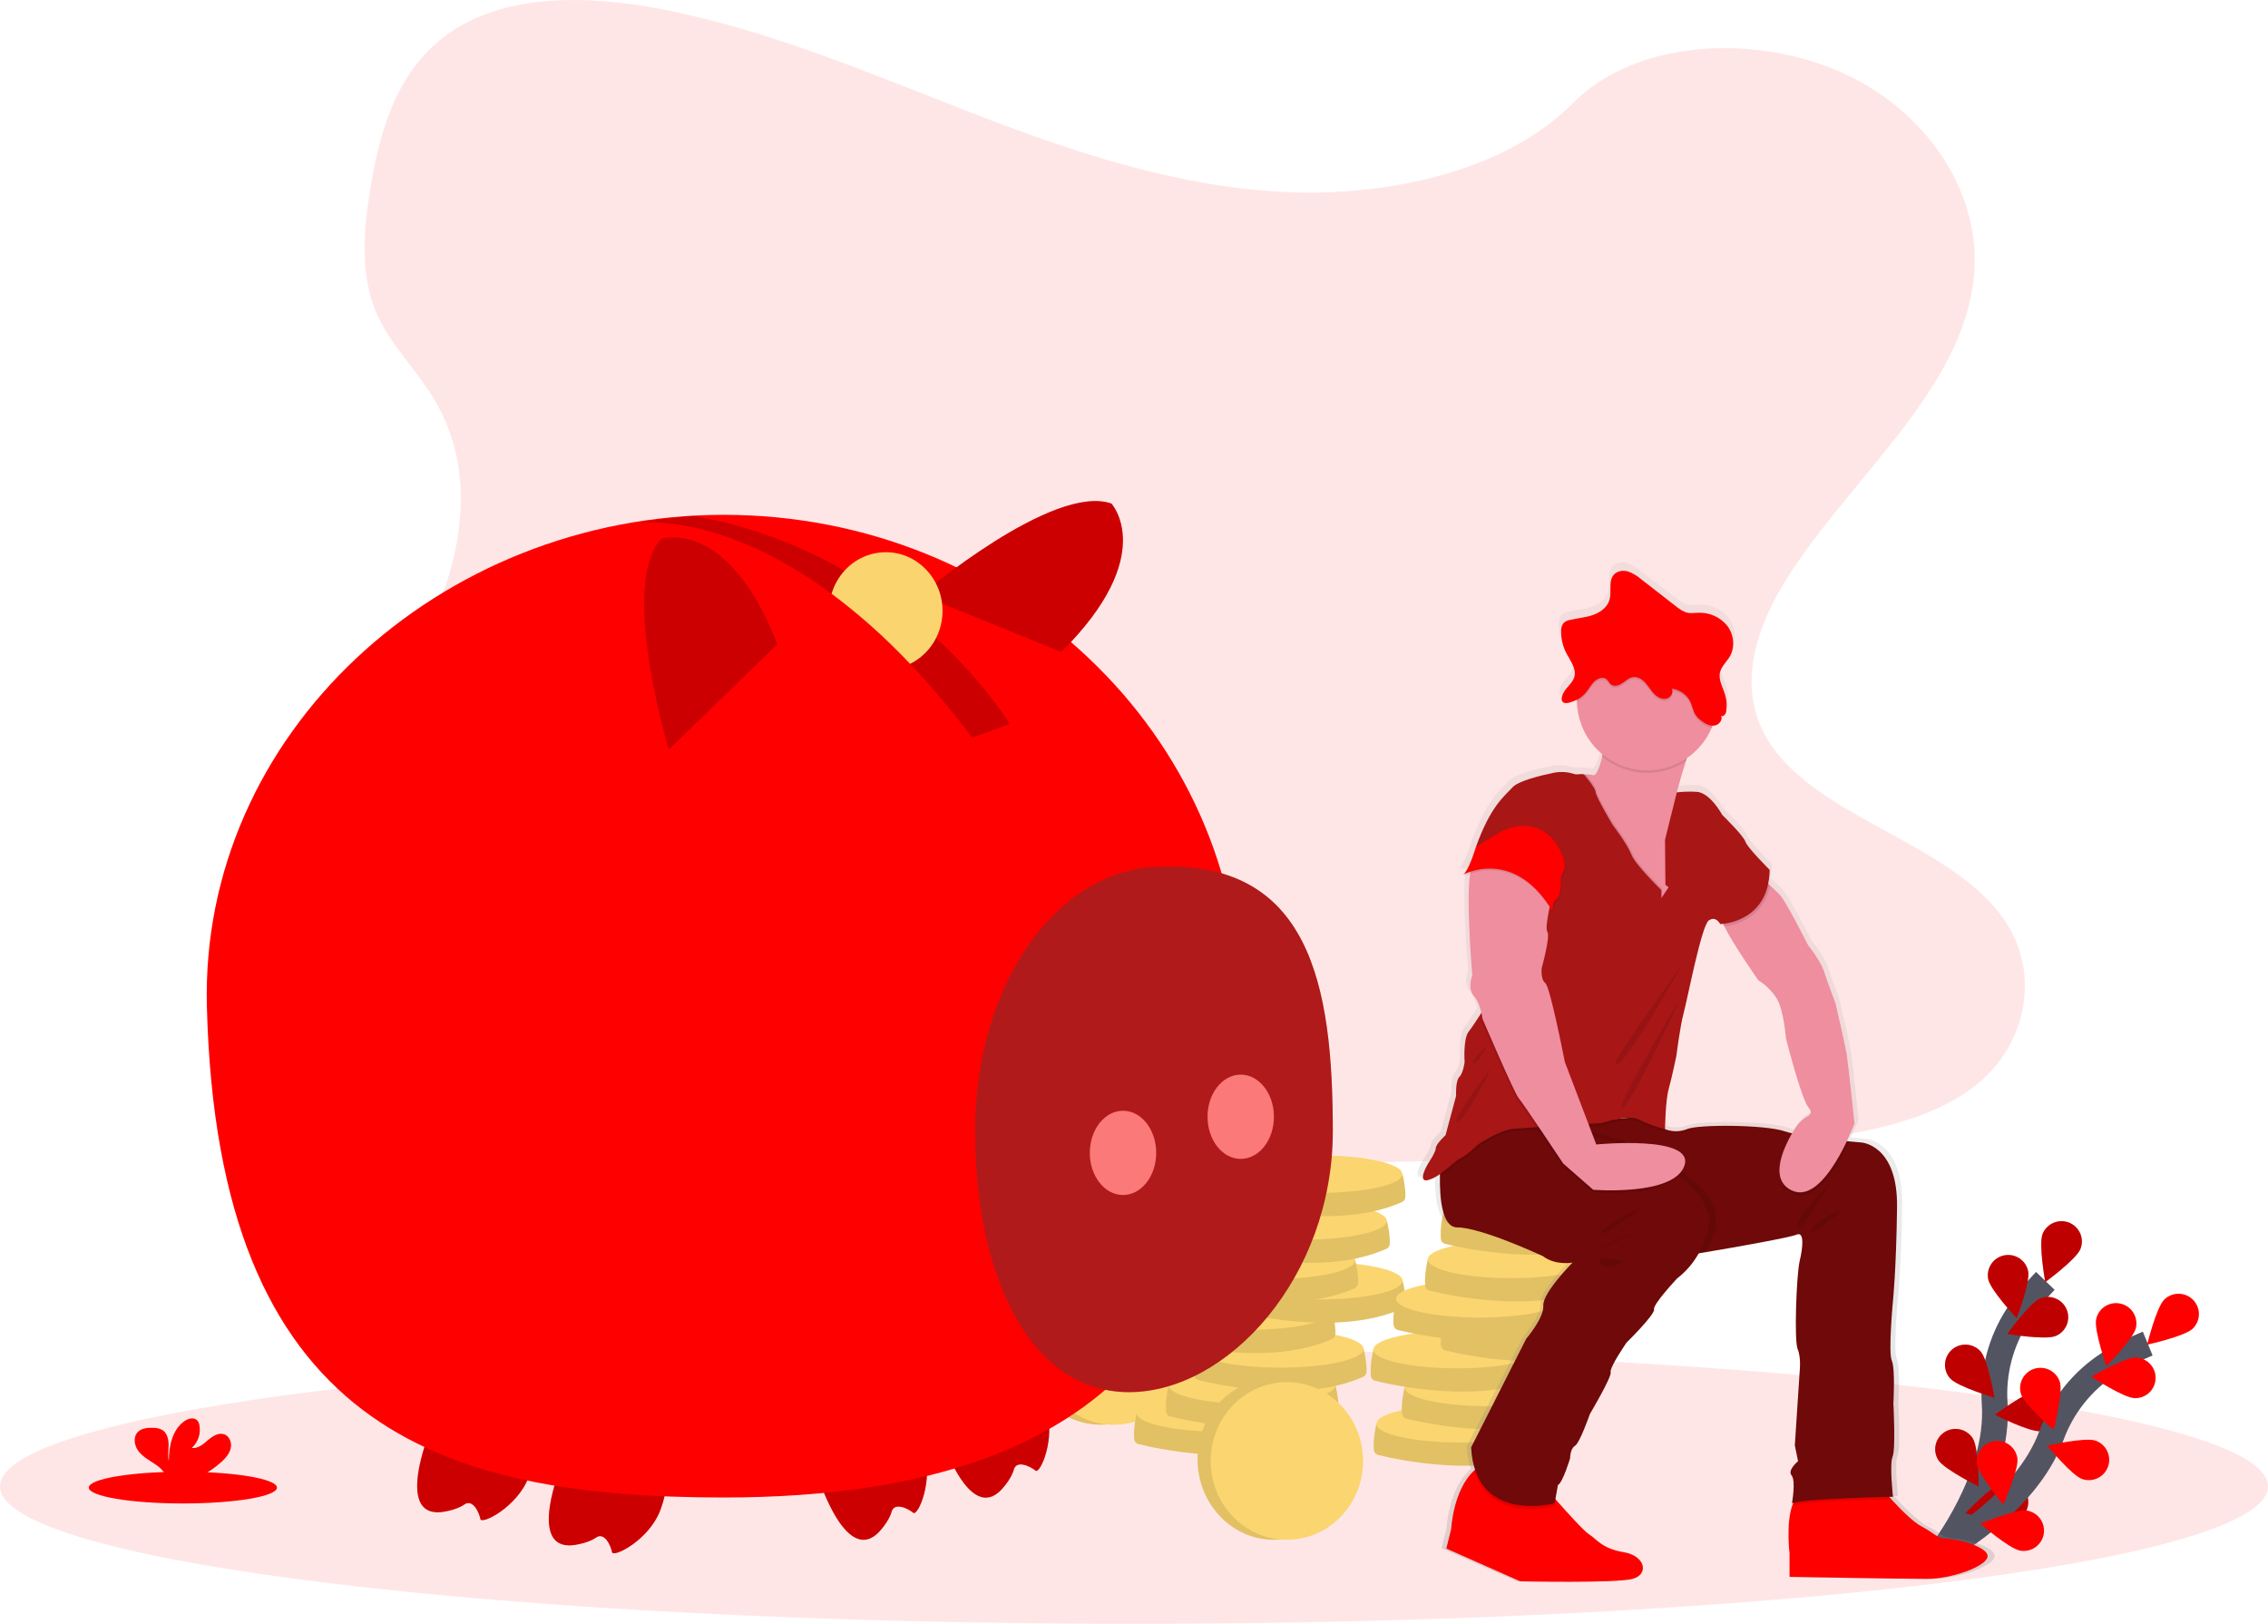 <svg width="176" height="126" viewBox="0 0 176 126" fill="none" xmlns="http://www.w3.org/2000/svg">
<g clip-path="url(#clip0)">
<path opacity="0.1" d="M88 126C136.601 126 176 121.225 176 115.336C176 109.446 136.601 104.672 88 104.672C39.399 104.672 0 109.446 0 115.336C0 121.225 39.399 126 88 126Z" fill="#FF0000"/>
<path d="M150.573 120.563C150.573 120.563 155.163 114.741 154.792 108.964C154.621 106.542 155.242 104.13 156.563 102.09C157.197 101.126 157.919 100.223 158.719 99.391" stroke="#535461" stroke-width="2" stroke-miterlimit="10"/>
<path d="M158.508 95.749C158.184 96.558 158.715 99.487 158.715 99.487C158.715 99.487 161.122 97.726 161.445 96.917C161.6 96.529 161.594 96.095 161.429 95.711C161.263 95.328 160.951 95.025 160.562 94.87C160.173 94.715 159.738 94.721 159.353 94.886C158.967 95.05 158.664 95.361 158.508 95.749Z" fill="#FF0000"/>
<path d="M154.288 99.261C154.457 100.115 156.499 102.286 156.499 102.286C156.499 102.286 157.559 99.504 157.39 98.65C157.35 98.447 157.27 98.254 157.155 98.081C157.04 97.909 156.892 97.761 156.719 97.646C156.547 97.531 156.353 97.45 156.15 97.41C155.946 97.369 155.736 97.369 155.533 97.409C155.329 97.449 155.135 97.529 154.962 97.643C154.79 97.758 154.641 97.906 154.525 98.078C154.41 98.25 154.329 98.443 154.289 98.646C154.248 98.849 154.248 99.058 154.288 99.261Z" fill="#FF0000"/>
<path d="M151.331 106.957C151.909 107.609 154.771 108.456 154.771 108.456C154.771 108.456 154.278 105.52 153.699 104.868C153.562 104.713 153.395 104.587 153.208 104.496C153.022 104.405 152.819 104.352 152.612 104.339C152.404 104.326 152.197 104.354 152 104.422C151.804 104.489 151.623 104.594 151.467 104.731C151.312 104.869 151.185 105.035 151.094 105.221C151.003 105.407 150.949 105.609 150.937 105.816C150.924 106.023 150.952 106.23 151.02 106.425C151.087 106.621 151.193 106.802 151.331 106.957Z" fill="#FF0000"/>
<path d="M150.409 113.284C150.869 114.024 153.546 115.341 153.546 115.341C153.546 115.341 153.557 112.365 153.098 111.624C152.989 111.448 152.846 111.295 152.677 111.174C152.509 111.053 152.318 110.966 152.116 110.919C151.913 110.871 151.704 110.864 151.499 110.897C151.294 110.931 151.097 111.004 150.921 111.113C150.744 111.222 150.591 111.365 150.47 111.533C150.348 111.701 150.261 111.891 150.214 112.093C150.166 112.294 150.159 112.503 150.193 112.708C150.226 112.912 150.3 113.108 150.409 113.284Z" fill="#FF0000"/>
<path d="M159.52 103.67C158.712 104.002 155.769 103.508 155.769 103.508C155.769 103.508 157.506 101.088 158.314 100.756C158.701 100.596 159.137 100.597 159.524 100.758C159.911 100.918 160.218 101.225 160.378 101.612C160.538 101.998 160.538 102.432 160.377 102.818C160.216 103.204 159.907 103.511 159.52 103.67Z" fill="#FF0000"/>
<path d="M158.347 111.055C157.477 111.131 154.816 109.781 154.816 109.781C154.816 109.781 157.201 107.99 158.071 107.914C158.278 107.896 158.486 107.919 158.685 107.981C158.883 108.043 159.067 108.143 159.226 108.276C159.385 108.409 159.517 108.572 159.613 108.756C159.709 108.94 159.767 109.141 159.786 109.347C159.804 109.553 159.781 109.761 159.718 109.959C159.656 110.156 159.555 110.34 159.421 110.498C159.288 110.657 159.124 110.788 158.94 110.883C158.755 110.979 158.554 111.037 158.347 111.055Z" fill="#FF0000"/>
<path d="M156.219 118.075C155.375 118.297 152.523 117.415 152.523 117.415C152.523 117.415 154.57 115.248 155.415 115.026C155.82 114.92 156.252 114.979 156.614 115.189C156.976 115.4 157.239 115.746 157.346 116.15C157.453 116.554 157.394 116.984 157.183 117.345C156.971 117.706 156.625 117.969 156.219 118.075Z" fill="#FF0000"/>
<path opacity="0.25" d="M158.508 95.749C158.184 96.558 158.715 99.487 158.715 99.487C158.715 99.487 161.122 97.726 161.445 96.917C161.6 96.529 161.594 96.095 161.429 95.711C161.263 95.328 160.951 95.025 160.562 94.87C160.173 94.715 159.738 94.721 159.353 94.886C158.967 95.05 158.664 95.361 158.508 95.749Z" fill="black"/>
<path opacity="0.25" d="M154.288 99.261C154.457 100.115 156.499 102.286 156.499 102.286C156.499 102.286 157.559 99.504 157.39 98.65C157.35 98.447 157.27 98.254 157.155 98.081C157.04 97.909 156.892 97.761 156.719 97.646C156.547 97.531 156.353 97.45 156.15 97.41C155.946 97.369 155.736 97.369 155.533 97.409C155.329 97.449 155.135 97.529 154.962 97.643C154.79 97.758 154.641 97.906 154.525 98.078C154.41 98.25 154.329 98.443 154.289 98.646C154.248 98.849 154.248 99.058 154.288 99.261Z" fill="black"/>
<path opacity="0.25" d="M151.331 106.957C151.909 107.609 154.771 108.456 154.771 108.456C154.771 108.456 154.278 105.52 153.699 104.868C153.562 104.713 153.395 104.587 153.208 104.496C153.022 104.405 152.819 104.352 152.612 104.339C152.404 104.326 152.197 104.354 152 104.422C151.804 104.489 151.623 104.594 151.467 104.731C151.312 104.869 151.185 105.035 151.094 105.221C151.003 105.407 150.949 105.609 150.937 105.816C150.924 106.023 150.952 106.23 151.02 106.425C151.087 106.621 151.193 106.802 151.331 106.957Z" fill="black"/>
<path opacity="0.25" d="M150.409 113.284C150.869 114.024 153.546 115.341 153.546 115.341C153.546 115.341 153.557 112.365 153.098 111.624C152.989 111.448 152.846 111.295 152.677 111.174C152.509 111.053 152.318 110.966 152.116 110.919C151.913 110.871 151.704 110.864 151.499 110.897C151.294 110.931 151.097 111.004 150.921 111.113C150.744 111.222 150.591 111.365 150.47 111.533C150.348 111.701 150.261 111.891 150.214 112.093C150.166 112.294 150.159 112.503 150.193 112.708C150.226 112.912 150.3 113.108 150.409 113.284Z" fill="black"/>
<path opacity="0.25" d="M159.52 103.67C158.712 104.002 155.769 103.508 155.769 103.508C155.769 103.508 157.506 101.088 158.314 100.756C158.701 100.596 159.137 100.597 159.524 100.758C159.911 100.918 160.218 101.225 160.378 101.612C160.538 101.998 160.538 102.432 160.377 102.818C160.216 103.204 159.907 103.511 159.52 103.67Z" fill="black"/>
<path opacity="0.25" d="M158.347 111.055C157.477 111.131 154.816 109.781 154.816 109.781C154.816 109.781 157.201 107.99 158.071 107.914C158.278 107.896 158.486 107.919 158.685 107.981C158.883 108.043 159.067 108.143 159.226 108.276C159.385 108.409 159.517 108.572 159.613 108.756C159.709 108.94 159.767 109.141 159.786 109.347C159.804 109.553 159.781 109.761 159.718 109.959C159.656 110.156 159.555 110.34 159.421 110.498C159.288 110.657 159.124 110.788 158.94 110.883C158.755 110.979 158.554 111.037 158.347 111.055Z" fill="black"/>
<path opacity="0.25" d="M156.219 118.075C155.375 118.297 152.523 117.415 152.523 117.415C152.523 117.415 154.57 115.248 155.415 115.026C155.82 114.92 156.252 114.979 156.614 115.189C156.976 115.4 157.239 115.746 157.346 116.15C157.453 116.554 157.394 116.984 157.183 117.345C156.971 117.706 156.625 117.969 156.219 118.075Z" fill="black"/>
<path d="M150.612 120.319C150.612 120.319 157.175 116.851 159.184 111.419C160.011 109.136 161.56 107.182 163.597 105.85C164.569 105.226 165.596 104.692 166.665 104.254" stroke="#535461" stroke-width="2" stroke-miterlimit="10"/>
<path d="M167.952 100.84C167.328 101.448 166.622 104.34 166.622 104.34C166.622 104.34 169.538 103.703 170.163 103.094C170.463 102.802 170.634 102.403 170.639 101.985C170.643 101.567 170.481 101.164 170.188 100.865C169.895 100.566 169.495 100.396 169.076 100.391C168.656 100.386 168.252 100.547 167.952 100.84Z" fill="#FF0000"/>
<path d="M162.667 102.346C162.474 103.195 163.458 106.005 163.458 106.005C163.458 106.005 165.559 103.89 165.751 103.041C165.797 102.839 165.802 102.63 165.767 102.426C165.732 102.222 165.657 102.027 165.546 101.852C165.435 101.677 165.291 101.525 165.121 101.406C164.951 101.287 164.76 101.202 164.557 101.156C164.355 101.11 164.145 101.105 163.941 101.14C163.736 101.175 163.54 101.25 163.365 101.361C163.189 101.471 163.037 101.615 162.917 101.784C162.798 101.953 162.712 102.144 162.667 102.346Z" fill="#FF0000"/>
<path d="M156.835 108.189C157.098 109.019 159.371 110.95 159.371 110.95C159.371 110.95 160.113 108.067 159.849 107.237C159.786 107.04 159.685 106.856 159.552 106.698C159.418 106.54 159.254 106.409 159.07 106.314C158.886 106.218 158.684 106.16 158.477 106.143C158.27 106.125 158.062 106.148 157.864 106.21C157.666 106.273 157.483 106.374 157.324 106.507C157.165 106.64 157.034 106.803 156.938 106.987C156.843 107.171 156.784 107.372 156.767 107.578C156.749 107.784 156.772 107.992 156.835 108.189Z" fill="#FF0000"/>
<path d="M153.421 113.598C153.54 114.461 155.453 116.746 155.453 116.746C155.453 116.746 156.673 114.03 156.554 113.168C156.525 112.962 156.457 112.765 156.352 112.586C156.247 112.408 156.108 112.251 155.942 112.126C155.777 112.001 155.588 111.91 155.387 111.858C155.186 111.806 154.977 111.793 154.771 111.821C154.566 111.85 154.368 111.918 154.188 112.023C154.009 112.127 153.852 112.266 153.727 112.431C153.602 112.596 153.51 112.784 153.458 112.984C153.405 113.185 153.393 113.393 153.421 113.598Z" fill="#FF0000"/>
<path d="M165.657 108.492C164.784 108.469 162.294 106.828 162.294 106.828C162.294 106.828 164.866 105.318 165.739 105.34C166.158 105.351 166.556 105.527 166.845 105.831C167.134 106.134 167.29 106.539 167.279 106.957C167.268 107.375 167.091 107.771 166.787 108.059C166.483 108.347 166.076 108.503 165.657 108.492H165.657Z" fill="#FF0000"/>
<path d="M161.584 114.769C160.758 114.487 158.874 112.178 158.874 112.178C158.874 112.178 161.782 111.504 162.608 111.786C163.005 111.921 163.331 112.208 163.516 112.584C163.7 112.959 163.728 113.392 163.592 113.788C163.456 114.183 163.168 114.509 162.792 114.693C162.415 114.877 161.981 114.904 161.584 114.769Z" fill="#FF0000"/>
<path d="M156.786 120.327C155.924 120.188 153.676 118.23 153.676 118.23C153.676 118.23 156.428 117.076 157.29 117.215C157.704 117.281 158.074 117.509 158.32 117.848C158.565 118.187 158.666 118.609 158.599 119.022C158.532 119.435 158.303 119.804 157.963 120.049C157.623 120.294 157.2 120.394 156.786 120.327Z" fill="#FF0000"/>
<path opacity="0.1" d="M100.301 14.922C91.606 14.621 83.324 11.822 75.415 8.76C67.507 5.698 59.673 2.306 51.186 0.684C45.727 -0.36 39.484 -0.508 35.086 2.41C30.853 5.218 29.485 10.065 28.75 14.563C28.197 17.947 27.871 21.508 29.387 24.676C30.44 26.875 32.308 28.724 33.6 30.83C38.097 38.16 34.919 47.199 30.046 54.356C27.76 57.714 25.109 60.916 23.345 64.49C21.581 68.064 20.765 72.159 22.309 75.805C23.838 79.419 27.483 82.133 31.432 84.042C39.451 87.919 48.902 89.029 58.117 89.658C78.516 91.049 99.023 90.447 119.476 89.843C127.046 89.62 134.648 89.394 142.094 88.227C146.229 87.579 150.498 86.55 153.5 84.068C157.311 80.916 158.256 75.579 155.702 71.626C151.419 64.997 139.576 63.35 136.582 56.236C134.934 52.32 136.626 47.958 139.021 44.326C144.159 36.535 152.77 29.7 153.224 20.794C153.535 14.678 149.396 8.552 142.995 5.658C136.285 2.625 126.982 3.007 122.032 8.028C116.936 13.198 107.979 15.188 100.301 14.922Z" fill="#FF0000"/>
<path d="M85.412 110.553C88.678 110.553 91.325 107.751 91.325 104.296C91.325 100.84 88.678 98.039 85.412 98.039C82.147 98.039 79.5 100.84 79.5 104.296C79.5 107.751 82.147 110.553 85.412 110.553Z" fill="#FBD56F"/>
<path opacity="0.1" d="M85.412 110.553C88.678 110.553 91.325 107.751 91.325 104.296C91.325 100.84 88.678 98.039 85.412 98.039C82.147 98.039 79.5 100.84 79.5 104.296C79.5 107.751 82.147 110.553 85.412 110.553Z" fill="black"/>
<path d="M86.433 110.553C89.698 110.553 92.345 107.814 92.345 104.436C92.345 101.057 89.698 98.318 86.433 98.318C83.168 98.318 80.52 101.057 80.52 104.436C80.52 107.814 83.168 110.553 86.433 110.553Z" fill="#FBD56F"/>
<path d="M88.828 109.979L88.213 109.638C88.213 109.638 87.925 110.835 88.019 111.687C88.028 111.774 88.064 111.856 88.121 111.921C88.178 111.987 88.254 112.033 88.339 112.054C89.754 112.405 96.497 113.897 101.134 111.795C101.201 111.765 101.259 111.717 101.302 111.657C101.346 111.597 101.372 111.528 101.38 111.454C101.437 110.93 101.236 109.849 101.155 109.638C100.982 109.184 88.828 109.979 88.828 109.979Z" fill="#FBD56F"/>
<path opacity="0.1" d="M88.828 109.979L88.213 109.638C88.213 109.638 87.925 110.835 88.019 111.687C88.028 111.774 88.064 111.856 88.121 111.921C88.178 111.987 88.254 112.033 88.339 112.054C89.754 112.405 96.497 113.897 101.134 111.795C101.201 111.765 101.259 111.717 101.302 111.657C101.346 111.597 101.372 111.528 101.38 111.454C101.437 110.93 101.236 109.849 101.155 109.638C100.982 109.184 88.828 109.979 88.828 109.979Z" fill="black"/>
<path d="M94.684 111.092C98.258 111.092 101.156 110.441 101.156 109.638C101.156 108.835 98.258 108.184 94.684 108.184C91.11 108.184 88.213 108.835 88.213 109.638C88.213 110.441 91.11 111.092 94.684 111.092Z" fill="#FBD56F"/>
<path d="M91.3 107.835L90.685 107.493C90.685 107.493 90.397 108.69 90.492 109.543C90.501 109.629 90.537 109.711 90.594 109.777C90.651 109.842 90.727 109.889 90.812 109.91C92.227 110.26 98.97 111.753 103.606 109.651C103.674 109.62 103.732 109.572 103.775 109.513C103.818 109.453 103.845 109.383 103.853 109.31C103.91 108.786 103.708 107.704 103.628 107.493C103.455 107.04 91.3 107.835 91.3 107.835Z" fill="#FBD56F"/>
<path opacity="0.1" d="M91.3 107.835L90.685 107.493C90.685 107.493 90.397 108.69 90.492 109.543C90.501 109.629 90.537 109.711 90.594 109.777C90.651 109.842 90.727 109.889 90.812 109.91C92.227 110.26 98.97 111.753 103.606 109.651C103.674 109.62 103.732 109.572 103.775 109.513C103.818 109.453 103.845 109.383 103.853 109.31C103.91 108.786 103.708 107.704 103.628 107.493C103.455 107.04 91.3 107.835 91.3 107.835Z" fill="black"/>
<path d="M97.156 108.946C100.73 108.946 103.627 108.295 103.627 107.491C103.627 106.688 100.73 106.037 97.156 106.037C93.582 106.037 90.685 106.688 90.685 107.491C90.685 108.295 93.582 108.946 97.156 108.946Z" fill="#FBD56F"/>
<path d="M93.486 105.014L92.871 104.673C92.871 104.673 92.583 105.87 92.677 106.723C92.686 106.809 92.722 106.891 92.779 106.956C92.837 107.022 92.913 107.069 92.997 107.09C94.412 107.44 101.155 108.932 105.792 106.83C105.859 106.8 105.917 106.752 105.961 106.692C106.004 106.633 106.031 106.563 106.038 106.489C106.095 105.965 105.894 104.884 105.814 104.673C105.641 104.22 93.486 105.014 93.486 105.014Z" fill="#FBD56F"/>
<path opacity="0.1" d="M93.486 105.014L92.871 104.673C92.871 104.673 92.583 105.87 92.677 106.723C92.686 106.809 92.722 106.891 92.779 106.956C92.837 107.022 92.913 107.069 92.997 107.09C94.412 107.44 101.155 108.932 105.792 106.83C105.859 106.8 105.917 106.752 105.961 106.692C106.004 106.633 106.031 106.563 106.038 106.489C106.095 105.965 105.894 104.884 105.814 104.673C105.641 104.22 93.486 105.014 93.486 105.014Z" fill="black"/>
<path d="M99.343 106.125C102.917 106.125 105.814 105.474 105.814 104.671C105.814 103.868 102.917 103.217 99.343 103.217C95.769 103.217 92.871 103.868 92.871 104.671C92.871 105.474 95.769 106.125 99.343 106.125Z" fill="#FBD56F"/>
<path d="M91.066 102.077L90.451 101.736C90.451 101.736 90.163 102.932 90.257 103.785C90.266 103.872 90.302 103.953 90.359 104.019C90.417 104.085 90.493 104.131 90.577 104.152C91.992 104.502 98.735 105.995 103.372 103.893C103.439 103.862 103.497 103.815 103.541 103.755C103.584 103.695 103.611 103.625 103.619 103.552C103.675 103.028 103.474 101.946 103.394 101.736C103.221 101.282 91.066 102.077 91.066 102.077Z" fill="#FBD56F"/>
<path opacity="0.1" d="M91.066 102.077L90.451 101.736C90.451 101.736 90.163 102.932 90.257 103.785C90.266 103.872 90.302 103.953 90.359 104.019C90.417 104.085 90.493 104.131 90.577 104.152C91.992 104.502 98.735 105.995 103.372 103.893C103.439 103.862 103.497 103.815 103.541 103.755C103.584 103.695 103.611 103.625 103.619 103.552C103.675 103.028 103.474 101.946 103.394 101.736C103.221 101.282 91.066 102.077 91.066 102.077Z" fill="black"/>
<path d="M96.922 103.19C100.496 103.19 103.393 102.539 103.393 101.736C103.393 100.932 100.496 100.281 96.922 100.281C93.348 100.281 90.45 100.932 90.45 101.736C90.45 102.539 93.348 103.19 96.922 103.19Z" fill="#FBD56F"/>
<path d="M96.511 99.721L95.896 99.38C95.896 99.38 95.609 100.577 95.703 101.43C95.712 101.516 95.747 101.598 95.805 101.663C95.862 101.729 95.938 101.776 96.023 101.797C97.438 102.147 104.181 103.639 108.817 101.537C108.885 101.507 108.943 101.459 108.986 101.399C109.029 101.34 109.056 101.27 109.064 101.196C109.121 100.672 108.919 99.591 108.839 99.38C108.666 98.927 96.511 99.721 96.511 99.721Z" fill="#FBD56F"/>
<path opacity="0.1" d="M96.511 99.721L95.896 99.38C95.896 99.38 95.609 100.577 95.703 101.43C95.712 101.516 95.747 101.598 95.805 101.663C95.862 101.729 95.938 101.776 96.023 101.797C97.438 102.147 104.181 103.639 108.817 101.537C108.885 101.507 108.943 101.459 108.986 101.399C109.029 101.34 109.056 101.27 109.064 101.196C109.121 100.672 108.919 99.591 108.839 99.38C108.666 98.927 96.511 99.721 96.511 99.721Z" fill="black"/>
<path d="M102.367 100.834C105.941 100.834 108.838 100.183 108.838 99.38C108.838 98.577 105.941 97.926 102.367 97.926C98.793 97.926 95.895 98.577 95.895 99.38C95.895 100.183 98.793 100.834 102.367 100.834Z" fill="#FBD56F"/>
<path d="M92.831 98.139L92.216 97.798C92.216 97.798 91.929 98.995 92.023 99.848C92.032 99.934 92.068 100.016 92.125 100.081C92.182 100.147 92.258 100.194 92.343 100.215C93.758 100.565 100.501 102.057 105.138 99.955C105.205 99.925 105.263 99.877 105.306 99.817C105.349 99.758 105.376 99.688 105.384 99.614C105.441 99.09 105.24 98.009 105.159 97.798C104.986 97.344 92.831 98.139 92.831 98.139Z" fill="#FBD56F"/>
<path opacity="0.1" d="M92.831 98.139L92.216 97.798C92.216 97.798 91.929 98.995 92.023 99.848C92.032 99.934 92.068 100.016 92.125 100.081C92.182 100.147 92.258 100.194 92.343 100.215C93.758 100.565 100.501 102.057 105.138 99.955C105.205 99.925 105.263 99.877 105.306 99.817C105.349 99.758 105.376 99.688 105.384 99.614C105.441 99.09 105.24 98.009 105.159 97.798C104.986 97.344 92.831 98.139 92.831 98.139Z" fill="black"/>
<path d="M98.687 99.251C102.261 99.251 105.159 98.599 105.159 97.796C105.159 96.993 102.261 96.342 98.687 96.342C95.113 96.342 92.216 96.993 92.216 97.796C92.216 98.599 95.113 99.251 98.687 99.251Z" fill="#FBD56F"/>
<path d="M95.288 95.081L94.674 94.739C94.674 94.739 94.386 95.936 94.48 96.789C94.489 96.876 94.525 96.957 94.582 97.023C94.639 97.088 94.715 97.135 94.8 97.156C96.215 97.506 102.958 98.999 107.595 96.897C107.662 96.866 107.72 96.819 107.763 96.759C107.807 96.699 107.833 96.629 107.841 96.556C107.898 96.032 107.697 94.95 107.616 94.739C107.443 94.286 95.288 95.081 95.288 95.081Z" fill="#FBD56F"/>
<path opacity="0.1" d="M95.288 95.081L94.674 94.739C94.674 94.739 94.386 95.936 94.48 96.789C94.489 96.876 94.525 96.957 94.582 97.023C94.639 97.088 94.715 97.135 94.8 97.156C96.215 97.506 102.958 98.999 107.595 96.897C107.662 96.866 107.72 96.819 107.763 96.759C107.807 96.699 107.833 96.629 107.841 96.556C107.898 96.032 107.697 94.95 107.616 94.739C107.443 94.286 95.288 95.081 95.288 95.081Z" fill="black"/>
<path d="M101.144 96.194C104.718 96.194 107.616 95.543 107.616 94.74C107.616 93.936 104.718 93.285 101.144 93.285C97.57 93.285 94.673 93.936 94.673 94.74C94.673 95.543 97.57 96.194 101.144 96.194Z" fill="#FBD56F"/>
<path d="M96.499 91.454L95.884 91.112C95.884 91.112 95.597 92.309 95.691 93.162C95.7 93.249 95.736 93.33 95.793 93.396C95.85 93.461 95.926 93.508 96.011 93.529C97.426 93.879 104.169 95.372 108.806 93.27C108.873 93.239 108.931 93.192 108.974 93.132C109.017 93.072 109.044 93.002 109.052 92.929C109.109 92.405 108.908 91.323 108.827 91.112C108.654 90.659 96.499 91.454 96.499 91.454Z" fill="#FBD56F"/>
<path opacity="0.1" d="M96.499 91.454L95.884 91.112C95.884 91.112 95.597 92.309 95.691 93.162C95.7 93.249 95.736 93.33 95.793 93.396C95.85 93.461 95.926 93.508 96.011 93.529C97.426 93.879 104.169 95.372 108.806 93.27C108.873 93.239 108.931 93.192 108.974 93.132C109.017 93.072 109.044 93.002 109.052 92.929C109.109 92.405 108.908 91.323 108.827 91.112C108.654 90.659 96.499 91.454 96.499 91.454Z" fill="black"/>
<path d="M102.356 92.565C105.93 92.565 108.828 91.914 108.828 91.111C108.828 90.307 105.93 89.656 102.356 89.656C98.782 89.656 95.885 90.307 95.885 91.111C95.885 91.914 98.782 92.565 102.356 92.565Z" fill="#FBD56F"/>
<path d="M107.424 110.821L106.809 110.48C106.809 110.48 106.522 111.676 106.616 112.529C106.625 112.616 106.661 112.697 106.718 112.763C106.775 112.829 106.851 112.875 106.936 112.896C108.351 113.247 115.094 114.739 119.73 112.637C119.798 112.606 119.856 112.559 119.899 112.499C119.942 112.439 119.969 112.369 119.977 112.296C120.034 111.772 119.832 110.69 119.752 110.48C119.579 110.026 107.424 110.821 107.424 110.821Z" fill="#FBD56F"/>
<path opacity="0.1" d="M107.424 110.821L106.809 110.48C106.809 110.48 106.522 111.676 106.616 112.529C106.625 112.616 106.661 112.697 106.718 112.763C106.775 112.829 106.851 112.875 106.936 112.896C108.351 113.247 115.094 114.739 119.73 112.637C119.798 112.606 119.856 112.559 119.899 112.499C119.942 112.439 119.969 112.369 119.977 112.296C120.034 111.772 119.832 110.69 119.752 110.48C119.579 110.026 107.424 110.821 107.424 110.821Z" fill="black"/>
<path d="M113.281 111.934C116.855 111.934 119.752 111.283 119.752 110.48C119.752 109.677 116.855 109.025 113.281 109.025C109.707 109.025 106.81 109.677 106.81 110.48C106.81 111.283 109.707 111.934 113.281 111.934Z" fill="#FBD56F"/>
<path d="M109.61 108.001L108.995 107.659C108.995 107.659 108.707 108.856 108.801 109.709C108.81 109.795 108.846 109.877 108.903 109.943C108.961 110.008 109.037 110.055 109.121 110.076C110.536 110.426 117.279 111.919 121.916 109.817C121.983 109.786 122.041 109.739 122.085 109.679C122.128 109.619 122.155 109.549 122.163 109.476C122.219 108.952 122.018 107.87 121.938 107.659C121.765 107.206 109.61 108.001 109.61 108.001Z" fill="#FBD56F"/>
<path opacity="0.1" d="M109.61 108.001L108.995 107.659C108.995 107.659 108.707 108.856 108.801 109.709C108.81 109.795 108.846 109.877 108.903 109.943C108.961 110.008 109.037 110.055 109.121 110.076C110.536 110.426 117.279 111.919 121.916 109.817C121.983 109.786 122.041 109.739 122.085 109.679C122.128 109.619 122.155 109.549 122.163 109.476C122.219 108.952 122.018 107.87 121.938 107.659C121.765 107.206 109.61 108.001 109.61 108.001Z" fill="black"/>
<path d="M115.467 109.114C119.041 109.114 121.938 108.463 121.938 107.659C121.938 106.856 119.041 106.205 115.467 106.205C111.892 106.205 108.995 106.856 108.995 107.659C108.995 108.463 111.892 109.114 115.467 109.114Z" fill="#FBD56F"/>
<path d="M107.189 105.065L106.574 104.724C106.574 104.724 106.286 105.921 106.38 106.773C106.389 106.86 106.425 106.941 106.482 107.007C106.54 107.073 106.616 107.119 106.7 107.14C108.115 107.491 114.858 108.983 119.495 106.881C119.562 106.851 119.62 106.803 119.664 106.743C119.707 106.683 119.734 106.613 119.742 106.54C119.798 106.016 119.597 104.935 119.517 104.724C119.344 104.27 107.189 105.065 107.189 105.065Z" fill="#FBD56F"/>
<path opacity="0.1" d="M107.189 105.065L106.574 104.724C106.574 104.724 106.286 105.921 106.38 106.773C106.389 106.86 106.425 106.941 106.482 107.007C106.54 107.073 106.616 107.119 106.7 107.14C108.115 107.491 114.858 108.983 119.495 106.881C119.562 106.851 119.62 106.803 119.664 106.743C119.707 106.683 119.734 106.613 119.742 106.54C119.798 106.016 119.597 104.935 119.517 104.724C119.344 104.27 107.189 105.065 107.189 105.065Z" fill="black"/>
<path d="M113.046 106.178C116.62 106.178 119.517 105.527 119.517 104.724C119.517 103.921 116.62 103.27 113.046 103.27C109.472 103.27 106.574 103.921 106.574 104.724C106.574 105.527 109.472 106.178 113.046 106.178Z" fill="#FBD56F"/>
<path d="M112.634 102.708L112.019 102.366C112.019 102.366 111.731 103.563 111.826 104.416C111.835 104.502 111.87 104.584 111.928 104.65C111.985 104.715 112.061 104.762 112.146 104.783C113.561 105.133 120.304 106.626 124.94 104.524C125.008 104.493 125.066 104.446 125.109 104.386C125.152 104.326 125.179 104.256 125.187 104.183C125.244 103.659 125.042 102.577 124.962 102.366C124.789 101.913 112.634 102.708 112.634 102.708Z" fill="#FBD56F"/>
<path opacity="0.1" d="M112.634 102.708L112.019 102.366C112.019 102.366 111.731 103.563 111.826 104.416C111.835 104.502 111.87 104.584 111.928 104.65C111.985 104.715 112.061 104.762 112.146 104.783C113.561 105.133 120.304 106.626 124.94 104.524C125.008 104.493 125.066 104.446 125.109 104.386C125.152 104.326 125.179 104.256 125.187 104.183C125.244 103.659 125.042 102.577 124.962 102.366C124.789 101.913 112.634 102.708 112.634 102.708Z" fill="black"/>
<path d="M118.491 103.823C122.065 103.823 124.962 103.172 124.962 102.368C124.962 101.565 122.065 100.914 118.491 100.914C114.917 100.914 112.02 101.565 112.02 102.368C112.02 103.172 114.917 103.823 118.491 103.823Z" fill="#FBD56F"/>
<path d="M108.955 101.126L108.34 100.784C108.34 100.784 108.053 101.981 108.147 102.834C108.156 102.92 108.192 103.002 108.249 103.068C108.306 103.133 108.382 103.18 108.467 103.201C109.882 103.551 116.625 105.044 121.262 102.942C121.329 102.911 121.387 102.864 121.43 102.804C121.473 102.744 121.5 102.674 121.508 102.601C121.565 102.077 121.364 100.995 121.283 100.784C121.11 100.331 108.955 101.126 108.955 101.126Z" fill="#FBD56F"/>
<path opacity="0.1" d="M108.955 101.126L108.34 100.784C108.34 100.784 108.053 101.981 108.147 102.834C108.156 102.92 108.192 103.002 108.249 103.068C108.306 103.133 108.382 103.18 108.467 103.201C109.882 103.551 116.625 105.044 121.262 102.942C121.329 102.911 121.387 102.864 121.43 102.804C121.473 102.744 121.5 102.674 121.508 102.601C121.565 102.077 121.364 100.995 121.283 100.784C121.11 100.331 108.955 101.126 108.955 101.126Z" fill="black"/>
<path d="M114.811 102.239C118.385 102.239 121.283 101.588 121.283 100.784C121.283 99.981 118.385 99.33 114.811 99.33C111.237 99.33 108.34 99.981 108.34 100.784C108.34 101.588 111.237 102.239 114.811 102.239Z" fill="#FBD56F"/>
<path d="M111.411 98.069L110.796 97.728C110.796 97.728 110.509 98.924 110.603 99.777C110.612 99.864 110.648 99.945 110.705 100.011C110.762 100.077 110.838 100.123 110.923 100.144C112.338 100.495 119.081 101.987 123.718 99.885C123.785 99.854 123.843 99.807 123.886 99.747C123.929 99.687 123.956 99.617 123.964 99.544C124.021 99.02 123.82 97.938 123.739 97.728C123.566 97.274 111.411 98.069 111.411 98.069Z" fill="#FBD56F"/>
<path opacity="0.1" d="M111.411 98.069L110.796 97.728C110.796 97.728 110.509 98.924 110.603 99.777C110.612 99.864 110.648 99.945 110.705 100.011C110.762 100.077 110.838 100.123 110.923 100.144C112.338 100.495 119.081 101.987 123.718 99.885C123.785 99.854 123.843 99.807 123.886 99.747C123.929 99.687 123.956 99.617 123.964 99.544C124.021 99.02 123.82 97.938 123.739 97.728C123.566 97.274 111.411 98.069 111.411 98.069Z" fill="black"/>
<path d="M117.268 99.18C120.842 99.18 123.74 98.529 123.74 97.726C123.74 96.923 120.842 96.272 117.268 96.272C113.694 96.272 110.797 96.923 110.797 97.726C110.797 98.529 113.694 99.18 117.268 99.18Z" fill="#FBD56F"/>
<path d="M112.623 94.44L112.008 94.099C112.008 94.099 111.721 95.296 111.815 96.148C111.824 96.235 111.86 96.317 111.917 96.382C111.974 96.448 112.05 96.494 112.135 96.515C113.55 96.866 120.293 98.358 124.93 96.256C124.997 96.225 125.055 96.178 125.098 96.118C125.141 96.058 125.168 95.989 125.176 95.915C125.233 95.391 125.032 94.309 124.951 94.099C124.778 93.645 112.623 94.44 112.623 94.44Z" fill="#FBD56F"/>
<path opacity="0.1" d="M112.623 94.44L112.008 94.099C112.008 94.099 111.721 95.296 111.815 96.148C111.824 96.235 111.86 96.317 111.917 96.382C111.974 96.448 112.05 96.494 112.135 96.515C113.55 96.866 120.293 98.358 124.93 96.256C124.997 96.225 125.055 96.178 125.098 96.118C125.141 96.058 125.168 95.989 125.176 95.915C125.233 95.391 125.032 94.309 124.951 94.099C124.778 93.645 112.623 94.44 112.623 94.44Z" fill="black"/>
<path d="M118.479 95.553C122.053 95.553 124.951 94.902 124.951 94.099C124.951 93.296 122.053 92.644 118.479 92.644C114.905 92.644 112.008 93.296 112.008 94.099C112.008 94.902 114.905 95.553 118.479 95.553Z" fill="#FBD56F"/>
<path d="M151.63 119.381C150.729 119.35 150.697 119.001 149.538 118.4C148.885 118.061 147.892 117.075 147.152 116.282C147.093 116.218 147.035 116.156 146.98 116.096C147.175 116.092 147.286 116.09 147.286 116.09C147.286 116.09 146.997 113.558 147.254 112.956C147.512 112.355 147.319 108.778 147.319 108.778C147.319 108.778 147.479 106.057 147.19 105.424C146.9 104.791 147.286 100.739 147.286 100.739C147.286 100.739 147.544 98.334 147.608 93.428C147.672 88.522 144.777 88.364 144.777 88.364C144.777 88.364 144.391 88.334 143.805 88.279C143.748 88.273 143.689 88.268 143.629 88.262C144.009 87.47 144.23 86.877 144.23 86.877C144.23 86.877 143.747 82.287 143.619 81.496C143.49 80.705 142.718 77.445 142.718 77.445C142.718 77.445 142.171 76.052 141.849 75.071C141.528 74.09 140.562 72.951 140.562 72.951C140.562 72.951 138.825 69.532 138.343 69.026C138.119 68.791 137.805 68.495 137.533 68.245C137.483 68.2 137.437 68.157 137.391 68.115C137.464 67.759 137.502 67.396 137.506 67.032C137.506 67.032 135.705 65.26 135.576 64.817C135.447 64.373 133.742 62.728 133.742 62.728C133.742 62.728 132.777 60.955 131.683 60.924C131.166 60.894 130.648 60.91 130.134 60.97C130.358 60.141 130.624 59.273 130.863 58.528C130.889 58.445 130.915 58.364 130.941 58.284C131.815 57.694 132.501 56.867 132.917 55.901C132.94 55.849 132.961 55.797 132.982 55.745C132.993 55.746 133.005 55.748 133.016 55.747C133.062 55.747 133.107 55.743 133.152 55.735C133.512 55.673 133.816 55.268 133.65 54.948C133.661 54.966 133.677 54.981 133.695 54.991C133.714 55.001 133.734 55.006 133.755 55.006C133.875 55.002 134.022 54.828 134.05 54.676C134.055 54.65 134.057 54.623 134.062 54.597C134.067 54.563 134.072 54.531 134.076 54.497C134.08 54.466 134.082 54.435 134.085 54.404C134.088 54.371 134.09 54.339 134.092 54.307C134.093 54.276 134.094 54.246 134.095 54.216C134.095 54.181 134.095 54.146 134.095 54.111C134.094 54.083 134.094 54.055 134.092 54.028C134.09 53.985 134.087 53.943 134.083 53.901C134.081 53.883 134.081 53.866 134.079 53.848L134.079 53.851C134.06 53.678 134.025 53.507 133.975 53.34C133.797 52.752 133.424 52.169 133.568 51.571C133.57 51.565 133.572 51.559 133.574 51.553L133.574 51.554C133.694 51.09 134.096 50.754 134.342 50.34C134.366 50.3 134.387 50.259 134.407 50.218C134.411 50.211 134.415 50.204 134.419 50.196C134.433 50.166 134.446 50.134 134.459 50.102C134.467 50.082 134.477 50.062 134.484 50.042C134.495 50.014 134.503 49.986 134.512 49.958C134.521 49.933 134.529 49.907 134.536 49.882C134.543 49.857 134.549 49.832 134.555 49.806C134.562 49.776 134.569 49.746 134.575 49.716C134.579 49.694 134.582 49.672 134.586 49.65C134.591 49.615 134.596 49.581 134.6 49.546C134.602 49.527 134.603 49.508 134.605 49.489C134.608 49.45 134.61 49.411 134.611 49.372C134.612 49.357 134.612 49.341 134.612 49.325C134.612 49.283 134.611 49.24 134.608 49.197C134.608 49.185 134.607 49.172 134.606 49.159C134.603 49.114 134.598 49.068 134.592 49.023C134.591 49.017 134.591 49.01 134.59 49.003L134.59 49.005C134.535 48.607 134.376 48.231 134.129 47.914C133.847 47.58 133.491 47.316 133.089 47.142C132.687 46.969 132.251 46.892 131.813 46.916C131.572 46.943 131.328 46.947 131.085 46.929C130.681 46.87 130.34 46.614 130.018 46.367C129.12 45.677 128.221 44.987 127.323 44.298C127.023 44.037 126.678 43.833 126.304 43.694C125.924 43.578 125.467 43.618 125.185 43.895C124.681 44.392 125.001 45.246 124.799 45.919C124.623 46.502 124.059 46.897 123.474 47.094C122.889 47.291 122.264 47.334 121.663 47.477C121.484 47.505 121.317 47.582 121.178 47.699C121.023 47.887 120.947 48.129 120.968 48.372C120.964 48.968 121.108 49.556 121.386 50.083C121.5 50.298 121.637 50.515 121.758 50.735C121.768 50.754 121.778 50.772 121.787 50.79C121.801 50.815 121.814 50.841 121.827 50.866C121.848 50.907 121.868 50.948 121.887 50.99C121.895 51.008 121.903 51.026 121.91 51.044C121.923 51.073 121.935 51.102 121.946 51.132C121.954 51.15 121.961 51.169 121.967 51.188C121.979 51.222 121.99 51.257 122 51.292C122.064 51.497 122.07 51.715 122.018 51.923C121.925 52.263 121.658 52.526 121.424 52.791C121.232 52.999 121.095 53.251 121.027 53.525L121.025 53.531C121.012 53.595 121.01 53.66 121.018 53.724C121.019 53.733 121.02 53.741 121.022 53.748C121.025 53.763 121.029 53.777 121.034 53.791C121.037 53.801 121.042 53.811 121.046 53.82C121.051 53.831 121.057 53.842 121.063 53.853C121.075 53.871 121.088 53.887 121.104 53.901C121.111 53.907 121.119 53.913 121.127 53.918C121.14 53.927 121.153 53.936 121.168 53.943C121.177 53.947 121.186 53.952 121.195 53.955C121.217 53.963 121.239 53.969 121.261 53.973C121.268 53.974 121.273 53.976 121.28 53.977C121.314 53.982 121.348 53.983 121.383 53.981C121.393 53.981 121.404 53.98 121.414 53.979C121.447 53.977 121.48 53.973 121.513 53.967C121.525 53.965 121.537 53.963 121.549 53.96C121.597 53.95 121.647 53.938 121.701 53.922C121.882 53.867 122.058 53.798 122.227 53.714C122.227 53.734 122.225 53.753 122.225 53.772C122.225 53.805 122.225 53.84 122.229 53.873C122.238 54.494 122.355 55.108 122.576 55.689C122.921 56.593 123.5 57.39 124.254 58C124.244 58.054 124.234 58.109 124.223 58.164C124.068 58.923 123.744 59.685 123.544 59.626C123.348 59.582 123.148 59.56 122.947 59.561C122.886 59.559 122.828 59.558 122.772 59.558L122.772 59.558C122.59 59.537 122.406 59.537 122.225 59.558C122.143 59.563 122.062 59.552 121.985 59.525C121.465 59.361 120.913 59.33 120.378 59.435C119.265 59.662 117.573 60.078 117.109 60.575C116.402 61.335 115.372 62.063 114.214 65.228C114.214 65.228 113.635 67.159 113.184 67.412C113.284 67.361 113.386 67.315 113.49 67.275C113.43 67.379 113.348 67.469 113.249 67.538C113.412 67.455 113.581 67.385 113.755 67.328C113.404 69.39 113.924 75.288 113.924 75.288C113.924 75.288 113.506 76.305 114.053 76.907C114.378 77.264 114.555 77.822 114.645 78.216C114.62 78.255 114.593 78.296 114.566 78.339V78.339C114.276 78.787 113.889 79.371 113.635 79.692C113.184 80.262 113.313 82.066 113.313 82.066C113.313 82.066 113.217 82.92 112.895 83.237C112.573 83.553 112.637 84.724 112.637 84.724L111.801 87.794C111.801 87.794 111.029 88.491 111.029 88.807C111.029 89.124 110.418 90.01 110.418 90.01C110.418 90.01 109.485 91.529 110.418 91.308C110.758 91.208 111.077 91.048 111.36 90.835L111.359 90.858C111.358 90.914 111.357 90.97 111.356 91.028C111.329 92.683 111.51 95.011 112.734 95.011C114.632 95.011 119.522 97.258 119.522 97.258C120.519 98.017 121.871 97.764 121.871 97.764C121.871 97.764 119.49 100.138 119.554 101.119C119.619 102.1 118.203 103.714 118.203 103.714L113.828 112.228C113.852 112.821 113.958 113.409 114.141 113.973C114.121 113.991 114.099 114.009 114.079 114.027C112.397 115.559 112.251 118.59 112.251 118.59L111.865 120.141L117.721 122.704C117.721 122.704 125.313 122.863 126.632 122.515C127.951 122.166 127.662 120.71 125.924 120.426C124.187 120.141 123.769 119.381 123.19 119.033C122.799 118.798 121.412 117.28 120.551 116.318C120.538 116.303 120.526 116.29 120.513 116.276L120.713 115.172C121.099 114.982 121.678 113.083 121.678 113.083C121.678 113.083 121.678 112.323 122.064 112.102C122.45 111.88 123.254 109.601 123.254 109.601C123.254 109.601 124.991 106.721 124.895 106.341C124.798 105.962 126.15 104.031 126.15 104.031C126.15 104.031 128.434 101.815 128.337 101.42C128.241 101.024 130.171 98.999 130.171 98.999C130.868 98.468 131.45 97.8 131.879 97.037C132.053 97.01 132.24 96.98 132.437 96.947C134.963 96.534 139.16 95.788 139.629 95.58C140.273 95.296 140.144 96.561 139.887 97.638C139.629 98.714 139.436 103.873 139.726 104.537C140.016 105.202 139.887 106.278 139.887 106.278L139.501 112.07L139.758 113.304C139.758 113.304 138.89 114.001 139.243 114.412C139.597 114.824 139.276 116.596 139.276 116.596C139.306 116.585 139.342 116.574 139.382 116.563C139.351 116.632 139.322 116.704 139.296 116.779C138.797 118.196 139.083 120.521 139.083 120.521V122.356C139.083 122.356 147.994 122.515 149.957 122.515C151.919 122.515 154.622 121.565 154.782 120.805C154.943 120.046 152.53 119.413 151.63 119.381ZM126.283 86.432L125.699 86.481C125.893 86.453 126.088 86.437 126.283 86.432ZM129.842 62.139C129.924 61.772 130.023 61.379 130.133 60.975L129.842 62.139ZM130.943 87.32C130.386 87.539 129.767 87.54 129.21 87.322L129.206 87.32C129.206 87.32 129.238 85.104 129.495 84.186C129.753 83.269 130.107 81.591 130.107 81.591C130.107 81.591 130.396 79.281 130.686 78.236C130.975 77.192 132.101 71.368 132.68 70.988C133.26 70.609 133.581 71.273 133.581 71.273C133.581 71.273 133.668 71.271 133.813 71.255C133.84 71.316 133.871 71.381 133.905 71.449C134.591 72.832 136.605 75.672 136.605 75.672C137.203 76.04 137.709 76.538 138.085 77.128C138.632 78.046 138.793 80.198 138.793 80.198C138.793 80.198 140.016 84.978 140.595 85.642C140.884 85.975 140.755 86.173 140.555 86.287C140.144 86.511 139.796 86.832 139.539 87.222C139.457 87.353 139.37 87.496 139.281 87.648C139.06 87.597 138.862 87.544 138.697 87.489C137.12 86.961 131.812 86.94 130.943 87.32Z" fill="url(#paint0_linear)"/>
<path d="M138.871 120.538V122.359C138.871 122.359 147.591 122.516 149.511 122.516C151.431 122.516 154.076 121.574 154.233 120.821C154.391 120.068 152.03 119.44 151.148 119.408C150.267 119.377 150.235 119.032 149.102 118.436C148.462 118.099 147.491 117.122 146.767 116.335C146.208 115.728 145.796 115.234 145.796 115.234C145.796 115.234 141.106 115.14 139.752 115.893C139.441 116.067 139.225 116.407 139.079 116.828C138.591 118.233 138.871 120.538 138.871 120.538Z" fill="#FF0000"/>
<path opacity="0.1" d="M139.079 116.828C140.063 116.487 145.82 116.355 146.767 116.335C146.208 115.728 145.796 115.234 145.796 115.234C145.796 115.234 141.106 115.14 139.752 115.893C139.44 116.067 139.225 116.407 139.079 116.828Z" fill="black"/>
<path d="M113.781 87.804C113.781 87.804 113.963 87.914 114.29 88.111C114.349 88.146 114.413 88.185 114.481 88.225C114.688 88.35 114.937 88.499 115.221 88.67C119.177 91.047 129.97 97.491 130.56 97.439C130.715 97.426 131.181 97.357 131.823 97.252C131.993 97.225 132.175 97.195 132.368 97.163C134.84 96.753 138.947 96.013 139.406 95.807C140.036 95.525 139.91 96.78 139.658 97.847C139.406 98.915 139.218 104.03 139.501 104.689C139.784 105.349 139.658 106.416 139.658 106.416L139.281 112.159L139.532 113.383C139.532 113.383 138.682 114.074 139.029 114.482C139.375 114.89 139.06 116.647 139.06 116.647C140.068 116.271 146.899 116.145 146.899 116.145C146.899 116.145 146.616 113.634 146.867 113.038C147.119 112.442 146.93 108.895 146.93 108.895C146.93 108.895 147.088 106.196 146.804 105.568C146.521 104.941 146.899 100.923 146.899 100.923C146.899 100.923 147.151 98.538 147.214 93.673C147.277 88.809 144.443 88.652 144.443 88.652C144.443 88.652 144.066 88.622 143.492 88.567C142.37 88.46 140.5 88.254 139.251 87.984C138.995 87.931 138.742 87.864 138.494 87.784C136.951 87.26 131.757 87.239 130.907 87.616C130.363 87.834 129.755 87.834 129.211 87.618L129.207 87.616L128.546 86.549L122.231 87.085L121.562 87.143L115.346 87.671L114.918 87.708L113.781 87.804Z" fill="#700909"/>
<path opacity="0.1" d="M139.092 92.619C140.926 93.511 142.676 90.351 143.492 88.567C142.37 88.46 140.5 88.255 139.251 87.984C138.43 89.359 137.333 91.765 139.092 92.619Z" fill="black"/>
<path d="M133.582 71.263C133.621 71.479 133.696 71.687 133.805 71.877C134.476 73.249 136.447 76.065 136.447 76.065C137.033 76.431 137.528 76.924 137.895 77.509C138.43 78.419 138.588 80.553 138.588 80.553C138.588 80.553 139.784 85.292 140.351 85.951C140.634 86.281 140.508 86.478 140.312 86.591C139.909 86.814 139.568 87.133 139.318 87.518C138.493 88.841 137.175 91.466 139.028 92.367C141.547 93.591 143.908 87.175 143.908 87.175C143.908 87.175 143.436 82.625 143.31 81.84C143.184 81.055 142.428 77.823 142.428 77.823C142.428 77.823 141.893 76.442 141.578 75.469C141.264 74.496 140.319 73.366 140.319 73.366C140.319 73.366 138.619 69.977 138.147 69.474C137.928 69.241 137.621 68.948 137.354 68.7C137.046 68.413 136.793 68.188 136.793 68.188C136.793 68.188 133.551 70.51 133.582 71.263Z" fill="#EE8E9E"/>
<path d="M112.238 120.162L117.968 122.704C117.968 122.704 125.397 122.861 126.688 122.515C127.979 122.17 127.695 120.726 125.995 120.444C124.295 120.162 123.886 119.408 123.319 119.063C122.937 118.83 121.58 117.325 120.737 116.371C120.332 115.911 120.045 115.579 120.045 115.579C120.045 115.579 118.944 112.66 115.89 113.32C115.333 113.44 114.819 113.709 114.404 114.099C112.759 115.618 112.616 118.624 112.616 118.624L112.238 120.162Z" fill="#FF0000"/>
<path opacity="0.1" d="M114.481 88.226C114.689 88.351 114.937 88.5 115.221 88.67C119.178 91.047 129.97 97.492 130.561 97.44C130.716 97.427 131.181 97.357 131.823 97.253C131.993 97.225 132.176 97.196 132.369 97.163C132.376 97.151 132.383 97.139 132.39 97.127C132.707 96.575 132.95 95.984 133.111 95.369C133.772 92.858 130.498 90.943 130.498 90.943L129.806 90.407C129.019 89.085 123.352 87.836 123.352 87.836L122.622 87.347L122.232 87.086L122.129 87.018L121.243 86.424L116.804 86.738L115.486 87.583L115.347 87.672L114.857 87.986L114.481 88.226Z" fill="black"/>
<path opacity="0.1" d="M114.404 114.099C115.609 118.255 120.644 116.897 120.644 116.897L120.738 116.371C120.332 115.911 120.046 115.579 120.046 115.579C120.046 115.579 118.944 112.66 115.89 113.32C115.333 113.44 114.819 113.709 114.404 114.099Z" fill="black"/>
<path d="M113.089 95.243C114.947 95.243 119.732 97.471 119.732 97.471C120.707 98.224 122.03 97.973 122.03 97.973C122.03 97.973 119.7 100.327 119.763 101.3C119.826 102.273 118.441 103.873 118.441 103.873L114.16 112.316C114.474 118.311 120.645 116.647 120.645 116.647L120.896 115.235C121.274 115.047 121.841 113.163 121.841 113.163C121.841 113.163 121.841 112.41 122.219 112.191C122.596 111.971 123.383 109.711 123.383 109.711C123.383 109.711 125.083 106.855 124.989 106.478C124.894 106.102 126.217 104.187 126.217 104.187C126.217 104.187 128.452 101.99 128.357 101.598C128.263 101.206 130.152 99.197 130.152 99.197C130.836 98.669 131.405 98.007 131.823 97.252C132.14 96.7 132.383 96.109 132.544 95.494C133.077 93.472 131.057 91.836 130.251 91.277C130.055 91.141 129.931 91.068 129.931 91.068L129.239 90.532C128.881 89.93 127.514 89.345 126.129 88.885C125.131 88.552 124.123 88.286 123.478 88.126C123.052 88.02 122.785 87.961 122.785 87.961L122.055 87.472L121.798 87.3L121.563 87.143L120.676 86.549L118.701 86.688L116.237 86.863L114.919 87.708L114.291 88.111L111.83 89.687C111.83 89.687 111.765 90.291 111.744 91.102C111.743 91.164 111.742 91.228 111.741 91.293C111.715 92.934 111.892 95.243 113.089 95.243Z" fill="#700909"/>
<path d="M122.564 60.09L123.226 62.444C123.226 62.444 124.39 66.493 124.516 66.775C124.642 67.058 127.696 69.914 127.822 69.977C127.948 70.04 129.61 70.981 129.61 70.981C129.61 70.981 129.742 65.803 129.616 64.296C129.605 63.965 129.633 63.634 129.698 63.309C129.899 62.129 130.407 60.397 130.828 59.064C131.181 57.947 131.473 57.109 131.473 57.109C131.473 57.109 124.107 56.795 124.359 57.517C124.454 57.79 124.423 58.246 124.331 58.704C124.179 59.456 123.862 60.212 123.666 60.153C123.475 60.11 123.279 60.088 123.083 60.089C122.811 60.081 122.564 60.09 122.564 60.09Z" fill="#EE8E9E"/>
<path opacity="0.1" d="M124.331 58.704C125.231 59.453 126.349 59.892 127.52 59.957C128.69 60.022 129.85 59.709 130.828 59.064C131.181 57.947 131.473 57.109 131.473 57.109C131.473 57.109 124.107 56.795 124.359 57.517C124.454 57.79 124.423 58.246 124.331 58.704Z" fill="black"/>
<path d="M133.268 54.349C133.268 54.925 133.177 55.498 132.996 56.044C132.95 56.186 132.898 56.325 132.838 56.46C132.414 57.462 131.699 58.313 130.784 58.904C129.869 59.496 128.797 59.8 127.707 59.777C126.617 59.755 125.559 59.406 124.67 58.777C123.781 58.149 123.101 57.268 122.719 56.25C122.503 55.674 122.388 55.065 122.379 54.45C122.376 54.417 122.376 54.383 122.376 54.349C122.376 52.91 122.95 51.529 123.971 50.51C124.992 49.492 126.378 48.92 127.822 48.92C129.266 48.92 130.652 49.492 131.673 50.51C132.694 51.529 133.268 52.91 133.268 54.349H133.268Z" fill="#EE8E9E"/>
<path opacity="0.1" d="M122.564 60.091L123.226 62.445C123.226 62.445 124.39 66.494 124.516 66.776C124.642 67.058 127.696 69.915 127.822 69.977C127.948 70.04 129.61 70.982 129.61 70.982C129.61 70.982 129.742 65.803 129.616 64.297C129.605 63.966 129.633 63.635 129.698 63.31L129.27 65.05L129.301 68.534L129.553 68.722L128.986 69.569V68.942C128.986 68.942 126.972 66.996 126.657 66.18C126.342 65.364 125.209 63.886 125.209 63.886C125.209 63.886 123.918 61.723 123.887 61.346C123.862 61.053 123.32 60.373 123.083 60.089C122.811 60.081 122.564 60.091 122.564 60.091Z" fill="black"/>
<path opacity="0.1" d="M133.582 71.263C133.621 71.479 133.696 71.687 133.805 71.877C134.493 71.807 136.838 71.371 137.354 68.7C137.046 68.413 136.793 68.188 136.793 68.188C136.793 68.188 133.551 70.51 133.582 71.263Z" fill="black"/>
<path opacity="0.1" d="M111.74 91.293C112.376 90.845 112.98 90.234 113.341 90.064C113.876 89.813 114.694 88.997 114.694 88.997C114.694 88.997 114.902 88.856 115.221 88.67C115.805 88.328 116.763 87.834 117.496 87.773C118.153 87.718 120.337 87.579 122.055 87.472C123.297 87.394 124.296 87.334 124.296 87.334C124.296 87.334 126.342 86.612 127.224 87.082C127.855 87.398 128.52 87.64 129.207 87.804C129.207 87.804 129.208 87.736 129.211 87.618L129.207 87.616L128.546 86.549L121.562 87.143L120.676 86.549L116.237 86.863L114.919 87.708L113.781 87.804C113.781 87.804 113.963 87.914 114.29 88.111L111.83 89.687C111.83 89.687 111.754 90.388 111.74 91.293Z" fill="black"/>
<path d="M110.823 91.57C111.156 91.472 111.468 91.313 111.744 91.102V91.102C112.379 90.654 112.981 90.044 113.341 89.876C113.876 89.624 114.695 88.808 114.695 88.808C114.695 88.808 116.363 87.679 117.497 87.585C117.806 87.559 118.452 87.514 119.228 87.464C120.023 87.411 120.953 87.352 121.798 87.3C122.285 87.269 122.744 87.24 123.132 87.217C123.827 87.174 124.296 87.145 124.296 87.145C124.296 87.145 126.343 86.423 127.224 86.894C127.855 87.209 128.521 87.451 129.207 87.616C129.207 87.616 129.239 85.419 129.491 84.509C129.743 83.599 130.089 81.935 130.089 81.935C130.089 81.935 130.372 79.644 130.655 78.608C130.939 77.573 132.041 71.798 132.607 71.421C133.174 71.044 133.489 71.704 133.489 71.704C133.489 71.704 137.266 71.641 137.329 67.498C137.329 67.498 135.566 65.74 135.441 65.301C135.315 64.862 133.646 63.23 133.646 63.23C133.646 63.23 132.702 61.472 131.631 61.441C131.126 61.412 130.618 61.427 130.115 61.487L129.207 65.175L129.239 68.659L129.491 68.848L128.924 69.695V69.067C128.924 69.067 126.909 67.121 126.594 66.305C126.28 65.489 125.146 64.012 125.146 64.012C125.146 64.012 123.856 61.849 123.824 61.472C123.793 61.095 122.911 60.086 122.911 60.086C122.733 60.065 122.554 60.065 122.376 60.086C122.297 60.092 122.217 60.081 122.142 60.053C121.634 59.892 121.093 59.861 120.569 59.964C119.481 60.19 117.825 60.602 117.371 61.095C116.678 61.849 115.671 62.571 114.537 65.709L120.645 67.906L120.122 68.897L115.262 78.106C115.262 78.106 115.1 78.368 114.882 78.71V78.711C114.599 79.154 114.22 79.733 113.971 80.052C113.53 80.617 113.656 82.406 113.656 82.406C113.656 82.406 113.562 83.253 113.247 83.567C112.932 83.881 112.995 85.042 112.995 85.042L112.176 88.087C112.176 88.087 111.421 88.777 111.421 89.091C111.421 89.405 110.823 90.284 110.823 90.284C110.823 90.284 109.91 91.79 110.823 91.57Z" fill="#A81616"/>
<path opacity="0.1" d="M143.058 93.83C143.058 93.83 141.075 94.489 140.54 95.431C140.004 96.372 143.058 93.83 143.058 93.83Z" fill="black"/>
<path opacity="0.1" d="M142.051 91.758C141.988 91.852 139.334 94.506 139.501 95.147C139.667 95.788 142.051 91.758 142.051 91.758Z" fill="black"/>
<path opacity="0.1" d="M127.476 93.643C127.476 93.643 124.517 95.034 124.265 95.641C124.013 96.248 127.476 93.643 127.476 93.643Z" fill="black"/>
<path opacity="0.1" d="M127.287 95.43C127.287 95.43 124.617 96.559 124.252 96.842C123.887 97.124 127.287 95.43 127.287 95.43Z" fill="black"/>
<path opacity="0.1" d="M126.059 97.846C126.059 97.846 124.876 98.725 124.224 98.035C123.572 97.344 126.059 97.846 126.059 97.846Z" fill="black"/>
<path opacity="0.1" d="M130.498 74.936C130.434 75.03 126.499 82.091 125.46 82.625C124.421 83.158 130.498 74.936 130.498 74.936Z" fill="black"/>
<path opacity="0.1" d="M130.308 77.603C130.308 77.76 126.468 85.952 125.838 86.046C125.208 86.14 130.308 77.603 130.308 77.603Z" fill="black"/>
<path opacity="0.1" d="M115.701 82.877C115.701 82.877 113.846 86.826 113.12 87.051C112.393 87.276 115.701 82.877 115.701 82.877Z" fill="black"/>
<path opacity="0.1" d="M115.387 81.119C115.387 81.119 114.747 82.5 114.358 82.5C113.97 82.5 115.387 81.119 115.387 81.119Z" fill="black"/>
<path opacity="0.1" d="M133.268 54.349C133.268 54.925 133.177 55.498 132.996 56.044C132.95 56.186 132.898 56.325 132.838 56.46C132.559 56.418 132.295 56.303 132.075 56.126C131.841 55.968 131.646 55.76 131.503 55.517C131.396 55.258 131.303 54.994 131.225 54.725C131.099 54.421 130.894 54.156 130.632 53.958C130.369 53.759 130.058 53.635 129.731 53.596C129.912 53.904 129.624 54.326 129.27 54.381C128.915 54.434 128.571 54.224 128.327 53.962C128.083 53.7 127.906 53.381 127.664 53.119C127.42 52.857 127.075 52.647 126.721 52.7C126.408 52.747 126.165 52.986 125.902 53.163C125.641 53.34 125.274 53.46 125.021 53.27C124.879 53.165 124.81 52.986 124.674 52.871C124.326 52.581 123.785 52.88 123.528 53.256C123.133 53.836 122.892 54.188 122.379 54.45C122.376 54.417 122.376 54.383 122.376 54.349C122.376 52.91 122.95 51.529 123.971 50.51C124.992 49.492 126.378 48.92 127.822 48.92C129.266 48.92 130.652 49.492 131.673 50.51C132.694 51.529 133.268 52.91 133.268 54.349Z" fill="black"/>
<path d="M123.529 53.098C123.786 52.723 124.327 52.423 124.676 52.715C124.811 52.828 124.88 53.007 125.021 53.113C125.274 53.303 125.642 53.184 125.903 53.006C126.165 52.828 126.408 52.59 126.721 52.543C127.076 52.489 127.421 52.7 127.664 52.962C127.907 53.224 128.084 53.542 128.327 53.805C128.571 54.067 128.916 54.277 129.27 54.223C129.624 54.169 129.913 53.746 129.731 53.439C130.058 53.477 130.369 53.602 130.632 53.8C130.894 53.999 131.099 54.264 131.225 54.567C131.303 54.836 131.396 55.101 131.504 55.36C131.646 55.603 131.842 55.81 132.076 55.968C132.365 56.179 132.715 56.357 133.068 56.296C133.42 56.235 133.719 55.832 133.555 55.514C133.668 55.685 133.91 55.447 133.947 55.246C134.026 54.805 134.002 54.351 133.874 53.921C133.7 53.338 133.335 52.759 133.476 52.167C133.587 51.698 133.989 51.361 134.233 50.946C134.665 50.208 134.551 49.215 134.025 48.541C133.751 48.21 133.404 47.948 133.01 47.776C132.616 47.604 132.188 47.527 131.759 47.55C131.522 47.577 131.283 47.582 131.046 47.564C130.651 47.505 130.317 47.252 130.002 47.006L127.365 44.954C127.071 44.696 126.734 44.494 126.368 44.355C125.995 44.24 125.549 44.28 125.273 44.555C124.779 45.047 125.093 45.895 124.895 46.562C124.723 47.14 124.171 47.532 123.598 47.727C123.026 47.922 122.414 47.965 121.826 48.107C121.651 48.135 121.487 48.212 121.352 48.327C121.199 48.514 121.126 48.753 121.146 48.994C121.142 49.584 121.283 50.167 121.555 50.691C121.861 51.277 122.345 51.879 122.173 52.516C122.083 52.853 121.822 53.113 121.592 53.377C121.094 53.948 120.926 54.792 121.863 54.497C122.766 54.213 123.02 53.845 123.529 53.098Z" fill="#FF0000"/>
<g opacity="0.1">
<path opacity="0.1" d="M133.947 54.626C133.91 54.827 133.668 55.065 133.555 54.894C133.719 55.211 133.421 55.614 133.068 55.676C132.715 55.737 132.365 55.559 132.076 55.348C131.842 55.19 131.646 54.982 131.504 54.739C131.396 54.481 131.303 54.216 131.225 53.947C131.099 53.643 130.894 53.379 130.632 53.18C130.369 52.982 130.058 52.857 129.731 52.819C129.913 53.126 129.625 53.549 129.27 53.603C128.916 53.657 128.571 53.447 128.327 53.184C128.084 52.922 127.908 52.604 127.664 52.342C127.421 52.079 127.076 51.869 126.721 51.922C126.408 51.97 126.165 52.208 125.904 52.386C125.642 52.563 125.275 52.683 125.021 52.493C124.88 52.387 124.811 52.208 124.676 52.094C124.327 51.802 123.786 52.103 123.53 52.478C123.02 53.225 122.767 53.593 121.863 53.877C121.567 53.971 121.381 53.949 121.282 53.859C121.083 54.313 121.174 54.713 121.863 54.496C122.767 54.212 123.02 53.844 123.53 53.097C123.786 52.721 124.327 52.421 124.676 52.713C124.811 52.826 124.88 53.005 125.021 53.111C125.275 53.301 125.642 53.182 125.904 53.004C126.165 52.826 126.408 52.589 126.721 52.541C127.076 52.487 127.421 52.698 127.664 52.96C127.908 53.223 128.084 53.541 128.327 53.803C128.571 54.065 128.916 54.276 129.27 54.222C129.624 54.168 129.913 53.745 129.731 53.437C130.058 53.476 130.369 53.601 130.632 53.799C130.894 53.997 131.099 54.262 131.225 54.566C131.303 54.835 131.396 55.099 131.504 55.358C131.646 55.601 131.842 55.809 132.076 55.967C132.365 56.178 132.715 56.356 133.068 56.294C133.42 56.233 133.719 55.83 133.555 55.513C133.668 55.683 133.91 55.446 133.947 55.244C133.996 54.974 134.005 54.697 133.975 54.423C133.968 54.491 133.959 54.559 133.947 54.626Z" fill="black"/>
<path opacity="0.1" d="M122.165 51.92C122.167 51.912 122.171 51.904 122.173 51.896C122.344 51.259 121.86 50.657 121.555 50.072C121.341 49.659 121.208 49.209 121.164 48.746C121.152 48.828 121.146 48.91 121.146 48.993C121.142 49.584 121.282 50.166 121.555 50.69C121.764 51.091 122.056 51.498 122.165 51.92Z" fill="black"/>
<path opacity="0.1" d="M134.233 50.325C133.989 50.741 133.587 51.078 133.475 51.547C133.432 51.745 133.434 51.951 133.481 52.148C133.598 51.689 133.992 51.355 134.233 50.944C134.46 50.542 134.545 50.075 134.475 49.619C134.441 49.868 134.358 50.108 134.233 50.325Z" fill="black"/>
</g>
<path opacity="0.1" d="M114.881 78.71V78.711C114.923 78.884 114.955 79.059 114.977 79.236C114.977 79.236 117.464 85.042 117.779 85.388C117.876 85.494 118.241 86.016 118.7 86.688C118.866 86.931 119.044 87.194 119.227 87.464C120.179 88.873 121.242 90.472 121.242 90.472L123.571 92.512C123.571 92.512 128.639 92.916 130.25 91.277C130.054 91.141 129.93 91.068 129.93 91.068L129.238 90.531C128.88 89.93 127.513 89.345 126.128 88.884C124.853 88.894 123.809 88.997 123.809 88.997L123.478 88.126L123.131 87.217L121.37 82.594C121.37 82.594 120.234 76.757 119.857 76.474C119.479 76.192 119.573 75.313 119.573 75.313C119.573 75.313 120.266 72.833 120.014 72.488C119.762 72.143 120.423 69.601 120.423 69.601C120.358 69.353 120.256 69.115 120.121 68.897L115.261 78.106C115.261 78.106 115.099 78.368 114.881 78.71Z" fill="black"/>
<path d="M120.487 69.411C120.487 69.411 119.826 71.953 120.077 72.298C120.329 72.644 119.637 75.123 119.637 75.123C119.637 75.123 119.542 76.002 119.92 76.284C120.298 76.567 121.433 82.404 121.433 82.404L123.873 88.807C123.873 88.807 131.505 88.054 130.718 90.439C129.931 92.824 123.635 92.322 123.635 92.322L121.305 90.282C121.305 90.282 118.157 85.543 117.842 85.198C117.527 84.852 115.04 79.046 115.04 79.046C115.04 79.046 114.915 77.885 114.379 77.289C113.844 76.692 114.253 75.684 114.253 75.684C114.253 75.684 113.592 68.093 114.285 67.183C114.978 66.272 119.763 66.68 120.487 69.411Z" fill="#EE8E9E"/>
<path opacity="0.1" d="M116.582 64.641L114.599 65.834C114.599 65.834 114.033 67.748 113.592 67.999C113.592 67.999 117.558 65.802 120.549 70.856C120.549 70.856 120.455 70.197 120.864 69.883C121.273 69.569 121.179 68.219 121.179 68.219C121.287 68.006 121.382 67.786 121.462 67.56C121.745 66.87 120.266 62.915 116.582 64.641Z" fill="black"/>
<path d="M116.52 64.516L114.537 65.709C114.537 65.709 113.97 67.623 113.529 67.874C113.529 67.874 117.496 65.677 120.487 70.731C120.487 70.731 120.392 70.071 120.801 69.758C121.211 69.444 121.116 68.094 121.116 68.094C121.225 67.881 121.32 67.661 121.399 67.435C121.683 66.745 120.203 62.79 116.52 64.516Z" fill="#FF0000"/>
<path d="M98.843 119.48C102.108 119.48 104.755 116.679 104.755 113.224C104.755 109.768 102.108 106.967 98.843 106.967C95.578 106.967 92.931 109.768 92.931 113.224C92.931 116.679 95.578 119.48 98.843 119.48Z" fill="#FBD56F"/>
<path opacity="0.1" d="M98.843 119.48C102.108 119.48 104.755 116.679 104.755 113.224C104.755 109.768 102.108 106.967 98.843 106.967C95.578 106.967 92.931 109.768 92.931 113.224C92.931 116.679 95.578 119.48 98.843 119.48Z" fill="black"/>
<path d="M99.864 119.481C103.129 119.481 105.776 116.742 105.776 113.363C105.776 109.985 103.129 107.246 99.864 107.246C96.598 107.246 93.951 109.985 93.951 113.363C93.951 116.742 96.598 119.481 99.864 119.481Z" fill="#FBD56F"/>
<path d="M14.191 116.663C18.224 116.663 21.493 116.112 21.493 115.432C21.493 114.752 18.224 114.201 14.191 114.201C10.158 114.201 6.889 114.752 6.889 115.432C6.889 116.112 10.158 116.663 14.191 116.663Z" fill="#FF0000"/>
<path d="M17.21 113.416C17.523 113.127 17.816 112.785 17.906 112.369C17.997 111.953 17.819 111.454 17.42 111.302C16.973 111.132 16.496 111.44 16.134 111.752C15.772 112.064 15.357 112.42 14.883 112.354C15.127 112.134 15.309 111.854 15.412 111.543C15.515 111.232 15.536 110.899 15.472 110.577C15.451 110.445 15.395 110.32 15.308 110.217C15.06 109.952 14.611 110.066 14.313 110.274C13.369 110.936 13.106 112.215 13.101 113.366C13.005 112.951 13.085 112.519 13.083 112.093C13.081 111.667 12.964 111.194 12.603 110.966C12.379 110.845 12.126 110.786 11.871 110.794C11.447 110.779 10.974 110.821 10.684 111.131C10.324 111.515 10.417 112.161 10.731 112.584C11.044 113.007 11.521 113.273 11.96 113.565C12.312 113.774 12.612 114.06 12.838 114.4C12.864 114.448 12.886 114.498 12.903 114.55H15.564C16.162 114.248 16.715 113.866 17.21 113.416Z" fill="#FF0000"/>
<path d="M80.227 107.404C80.552 107.848 80.818 108.333 81.018 108.845C81.071 108.978 81.123 109.117 81.172 109.263C81.959 111.607 80.712 114.418 80.356 114.115C79.999 113.811 78.889 113.249 78.674 114.039C78.459 114.83 77.666 115.638 77.666 115.638C76.221 117.087 74.913 115.521 74.054 113.904C73.773 113.37 73.524 112.82 73.307 112.258C73.116 111.761 73.007 111.418 73.007 111.418L79.026 106.305C79.026 106.305 79.608 106.571 80.227 107.404Z" fill="#FF0000"/>
<path d="M70.739 110.676C71.065 111.12 71.331 111.604 71.531 112.117C71.584 112.249 71.635 112.388 71.684 112.534C72.471 114.878 71.225 117.689 70.868 117.386C70.512 117.083 69.401 116.52 69.187 117.311C68.972 118.101 68.179 118.909 68.179 118.909C66.734 120.359 65.425 118.793 64.567 117.175C64.286 116.641 64.037 116.092 63.82 115.529C63.629 115.033 63.52 114.689 63.52 114.689L69.539 109.576C69.539 109.576 70.121 109.843 70.739 110.676Z" fill="#FF0000"/>
<path d="M51.691 115.192C51.657 115.741 51.551 116.283 51.377 116.805C51.333 116.941 51.284 117.081 51.228 117.225C50.334 119.53 47.575 120.901 47.494 120.441C47.414 119.98 46.919 118.841 46.248 119.313C45.576 119.785 44.448 119.902 44.448 119.902C42.408 120.098 42.403 118.06 42.778 116.269C42.904 115.679 43.063 115.098 43.256 114.526C43.427 114.023 43.563 113.689 43.563 113.689L51.47 113.582C51.47 113.582 51.748 114.157 51.691 115.192Z" fill="#FF0000"/>
<path d="M41.475 112.624C41.441 113.173 41.336 113.715 41.162 114.237C41.117 114.373 41.068 114.513 41.013 114.656C40.118 116.961 37.359 118.332 37.278 117.872C37.198 117.412 36.703 116.272 36.032 116.744C35.361 117.216 34.233 117.334 34.233 117.334C32.192 117.53 32.188 115.492 32.562 113.7C32.688 113.111 32.847 112.529 33.04 111.958C33.212 111.454 33.347 111.12 33.347 111.12L41.254 111.014C41.254 111.014 41.532 111.589 41.475 112.624Z" fill="#FF0000"/>
<path opacity="0.2" d="M80.227 107.404C80.552 107.848 80.818 108.333 81.018 108.845C81.071 108.978 81.123 109.117 81.172 109.263C81.959 111.607 80.712 114.418 80.356 114.115C79.999 113.811 78.889 113.249 78.674 114.039C78.459 114.83 77.666 115.638 77.666 115.638C76.221 117.087 74.913 115.521 74.054 113.904C73.773 113.37 73.524 112.82 73.307 112.258C73.116 111.761 73.007 111.418 73.007 111.418L79.026 106.305C79.026 106.305 79.608 106.571 80.227 107.404Z" fill="black"/>
<path opacity="0.2" d="M70.739 110.676C71.065 111.12 71.331 111.604 71.531 112.117C71.584 112.249 71.635 112.388 71.684 112.534C72.471 114.878 71.225 117.689 70.868 117.386C70.512 117.083 69.401 116.52 69.187 117.311C68.972 118.101 68.179 118.909 68.179 118.909C66.734 120.359 65.425 118.793 64.567 117.175C64.286 116.641 64.037 116.092 63.82 115.529C63.629 115.033 63.52 114.689 63.52 114.689L69.539 109.576C69.539 109.576 70.121 109.843 70.739 110.676Z" fill="black"/>
<path opacity="0.2" d="M51.691 115.192C51.657 115.741 51.551 116.283 51.377 116.805C51.333 116.941 51.284 117.081 51.228 117.225C50.334 119.53 47.575 120.901 47.494 120.441C47.414 119.98 46.919 118.841 46.248 119.313C45.576 119.785 44.448 119.902 44.448 119.902C42.408 120.098 42.403 118.06 42.778 116.269C42.904 115.679 43.063 115.098 43.256 114.526C43.427 114.023 43.563 113.689 43.563 113.689L51.47 113.582C51.47 113.582 51.748 114.157 51.691 115.192Z" fill="black"/>
<path opacity="0.2" d="M41.475 112.624C41.441 113.173 41.336 113.715 41.162 114.237C41.117 114.373 41.068 114.513 41.013 114.656C40.118 116.961 37.359 118.332 37.278 117.872C37.198 117.412 36.703 116.272 36.032 116.744C35.361 117.216 34.233 117.334 34.233 117.334C32.192 117.53 32.188 115.492 32.562 113.7C32.688 113.111 32.847 112.529 33.04 111.958C33.212 111.454 33.347 111.12 33.347 111.12L41.254 111.014C41.254 111.014 41.532 111.589 41.475 112.624Z" fill="black"/>
<path d="M96.284 78.074C96.284 99.13 89.139 116.199 56.169 116.199C34.014 116.199 16.874 110.711 16.054 78.074C15.525 57.025 34.014 39.949 56.169 39.949C78.324 39.949 96.284 57.018 96.284 78.074Z" fill="#FF0000"/>
<path opacity="0.2" d="M48.643 40.613H48.647C48.646 40.614 48.645 40.614 48.644 40.614L48.643 40.613Z" fill="black"/>
<path opacity="0.2" d="M48.721 40.602C48.823 40.585 49.025 40.557 49.317 40.535L48.665 40.612C48.674 40.61 48.686 40.608 48.7 40.605C48.707 40.604 48.713 40.603 48.721 40.602Z" fill="black"/>
<path opacity="0.2" d="M78.363 56.18L75.435 57.231C73.942 55.236 72.336 53.327 70.625 51.514C68.757 49.528 66.718 47.708 64.533 46.074C57.036 40.535 51.237 40.393 49.322 40.536L53.724 40.02C57.884 40.733 61.884 42.175 65.54 44.278C68.098 45.748 70.481 47.503 72.642 49.508C76.474 53.054 78.363 56.18 78.363 56.18Z" fill="black"/>
<path opacity="0.2" d="M51.894 58.166C51.894 58.166 48.029 45.322 51.308 41.818C51.308 41.818 56.462 40.067 60.327 49.992L51.894 58.166Z" fill="black"/>
<path d="M71.465 46.168C71.465 46.168 81.715 37.484 86.249 39.073C86.249 39.073 89.926 43.076 82.358 50.589L71.465 46.168Z" fill="#FF0000"/>
<path opacity="0.2" d="M71.465 46.168C71.465 46.168 81.715 37.484 86.249 39.073C86.249 39.073 89.926 43.076 82.358 50.589L71.465 46.168Z" fill="black"/>
<path d="M103.428 87.766C103.428 99.084 95.282 108.026 87.617 108.026C79.951 108.026 75.67 99.084 75.67 87.766C75.67 76.448 81.897 67.716 89.549 67.273C101.671 66.573 103.428 76.448 103.428 87.766Z" fill="#DC2020"/>
<path opacity="0.2" d="M103.428 87.766C103.428 99.084 95.282 108.026 87.617 108.026C79.951 108.026 75.67 99.084 75.67 87.766C75.67 76.448 81.897 67.716 89.549 67.273C101.671 66.573 103.428 76.448 103.428 87.766Z" fill="black"/>
<path d="M87.147 92.728C88.57 92.728 89.724 91.265 89.724 89.459C89.724 87.653 88.57 86.189 87.147 86.189C85.724 86.189 84.57 87.653 84.57 89.459C84.57 91.265 85.724 92.728 87.147 92.728Z" fill="#FB7979"/>
<path d="M96.283 89.926C97.706 89.926 98.859 88.462 98.859 86.656C98.859 84.85 97.706 83.387 96.283 83.387C94.86 83.387 93.706 84.85 93.706 86.656C93.706 88.462 94.86 89.926 96.283 89.926Z" fill="#FB7979"/>
<path d="M73.142 47.399C73.144 48.132 72.972 48.854 72.642 49.508C72.205 50.377 71.498 51.081 70.625 51.514C68.757 49.528 66.719 47.707 64.533 46.074C64.728 45.407 65.072 44.793 65.54 44.278C65.944 43.83 66.438 43.47 66.989 43.224C67.541 42.978 68.138 42.849 68.743 42.848C71.172 42.848 73.142 44.885 73.142 47.399Z" fill="#FAD46F"/>
</g>
<defs>
<linearGradient id="paint0_linear" x1="132.396" y1="122.74" x2="132.396" y2="43.633" gradientUnits="userSpaceOnUse">
<stop stop-color="#808080" stop-opacity="0.25"/>
<stop offset="0.535" stop-color="#808080" stop-opacity="0.12"/>
<stop offset="1" stop-color="#808080" stop-opacity="0.1"/>
</linearGradient>
<clipPath id="clip0">
<rect width="176" height="126" fill="white"/>
</clipPath>
</defs>
</svg>
